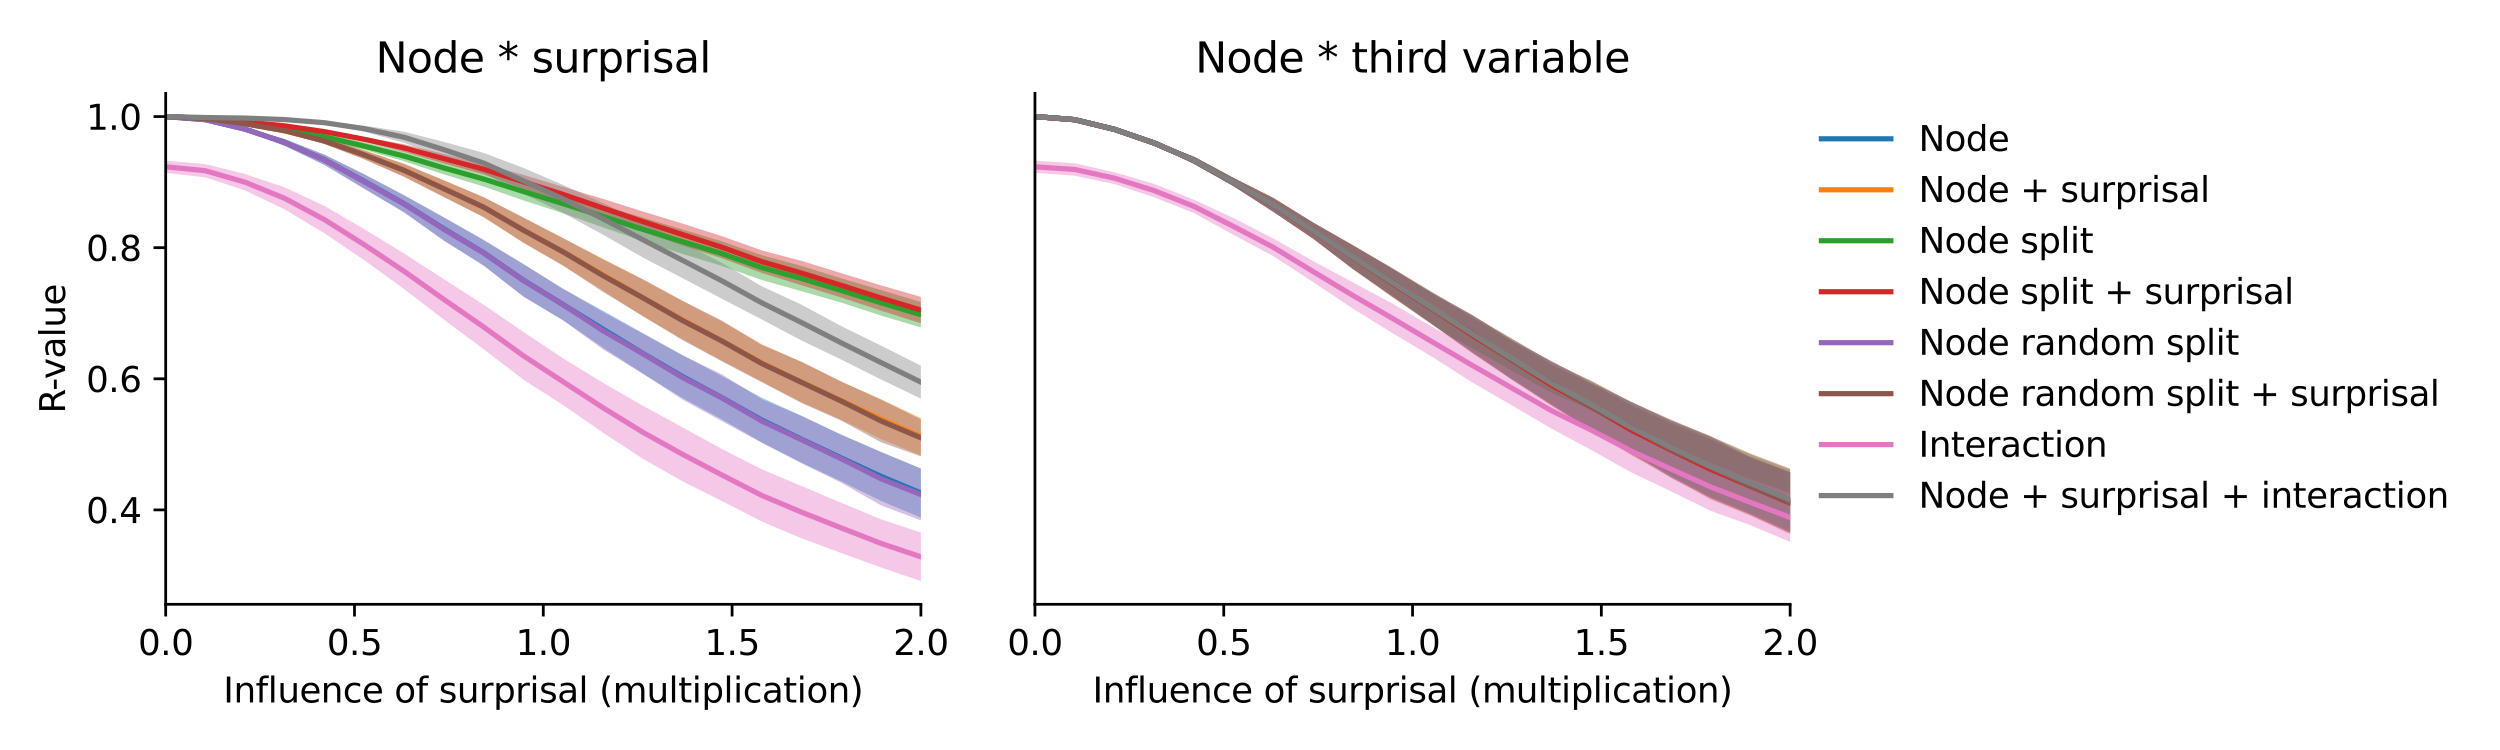 <?xml version="1.0" encoding="utf-8" standalone="no"?>
<!DOCTYPE svg PUBLIC "-//W3C//DTD SVG 1.1//EN"
  "http://www.w3.org/Graphics/SVG/1.1/DTD/svg11.dtd">
<svg xmlns:xlink="http://www.w3.org/1999/xlink" width="720pt" height="216pt" viewBox="0 0 720 216" xmlns="http://www.w3.org/2000/svg" version="1.1">
 <defs>
  <style type="text/css">*{stroke-linejoin: round; stroke-linecap: butt}</style>
 </defs>
 <g id="figure_1">
  <g id="patch_1">
   <path d="M 0 216 
L 720 216 
L 720 0 
L 0 0 
z
" style="fill: #ffffff"/>
  </g>
  <g id="axes_1">
   <g id="patch_2">
    <path d="M 47.72 174.04 
L 265.215 174.04 
L 265.215 26.88 
L 47.72 26.88 
z
" style="fill: #ffffff"/>
   </g>
   <g id="PolyCollection_1">
    <path d="M 47.72 33.569 
L 47.72 33.569 
L 59.167 34.672 
L 70.614 37.561 
L 82.061 42.043 
L 93.508 47.513 
L 104.956 54.319 
L 116.403 61.148 
L 127.85 69.229 
L 139.297 76.536 
L 150.744 85.381 
L 162.191 92.271 
L 173.638 100.099 
L 185.085 107.587 
L 196.532 114.626 
L 207.979 120.823 
L 219.427 127.427 
L 230.874 133.27 
L 242.321 138.644 
L 253.768 144.276 
L 265.215 149.078 
L 265.215 134.909 
L 265.215 134.909 
L 253.768 130.155 
L 242.321 125.194 
L 230.874 119.766 
L 219.427 114.574 
L 207.979 108.335 
L 196.532 102.247 
L 185.085 95.921 
L 173.638 89.487 
L 162.191 83.207 
L 150.744 76.039 
L 139.297 69.081 
L 127.85 62.576 
L 116.403 56.228 
L 104.956 50.196 
L 93.508 44.557 
L 82.061 40.051 
L 70.614 36.847 
L 59.167 34.281 
L 47.72 33.569 
z
" clip-path="url(#p21851d54b5)" style="fill: #1f77b4; fill-opacity: 0.4"/>
   </g>
   <g id="PolyCollection_2">
    <path d="M 47.72 33.569 
L 47.72 33.569 
L 59.167 34.276 
L 70.614 35.934 
L 82.061 38.108 
L 93.508 41.5 
L 104.956 45.836 
L 116.403 50.908 
L 127.85 56.694 
L 139.297 62.577 
L 150.744 69.9 
L 162.191 76.493 
L 173.638 83.73 
L 185.085 91.055 
L 196.532 97.704 
L 207.979 103.86 
L 219.427 109.925 
L 230.874 115.9 
L 242.321 120.931 
L 253.768 126.518 
L 265.215 131.172 
L 265.215 120.385 
L 265.215 120.385 
L 253.768 114.96 
L 242.321 109.929 
L 230.874 104.23 
L 219.427 99.138 
L 207.979 92.65 
L 196.532 86.582 
L 185.085 80.378 
L 173.638 74.511 
L 162.191 68.61 
L 150.744 62.64 
L 139.297 56.788 
L 127.85 51.907 
L 116.403 47.161 
L 104.956 43.332 
L 93.508 39.737 
L 82.061 37.235 
L 70.614 35.336 
L 59.167 34.039 
L 47.72 33.569 
z
" clip-path="url(#p21851d54b5)" style="fill: #ff7f0e; fill-opacity: 0.4"/>
   </g>
   <g id="PolyCollection_3">
    <path d="M 47.72 33.569 
L 47.72 33.569 
L 59.167 34.36 
L 70.614 35.878 
L 82.061 37.835 
L 93.508 40.316 
L 104.956 43.194 
L 116.403 46.451 
L 127.85 50.233 
L 139.297 53.735 
L 150.744 57.715 
L 162.191 61.421 
L 173.638 65.494 
L 185.085 69.427 
L 196.532 73.118 
L 207.979 76.625 
L 219.427 80.653 
L 230.874 83.876 
L 242.321 87.169 
L 253.768 90.901 
L 265.215 94.315 
L 265.215 86.964 
L 265.215 86.964 
L 253.768 83.548 
L 242.321 80.18 
L 230.874 76.595 
L 219.427 73.505 
L 207.979 69.523 
L 196.532 66.089 
L 185.085 62.65 
L 173.638 59.2 
L 162.191 55.91 
L 150.744 52.592 
L 139.297 49.405 
L 127.85 46.533 
L 116.403 43.466 
L 104.956 40.999 
L 93.508 38.487 
L 82.061 36.655 
L 70.614 35.313 
L 59.167 34.153 
L 47.72 33.569 
z
" clip-path="url(#p21851d54b5)" style="fill: #2ca02c; fill-opacity: 0.4"/>
   </g>
   <g id="PolyCollection_4">
    <path d="M 47.72 33.57 
L 47.72 33.57 
L 59.167 34.206 
L 70.614 35.278 
L 82.061 36.531 
L 93.508 38.442 
L 104.956 40.784 
L 116.403 43.718 
L 127.85 47.085 
L 139.297 50.222 
L 150.744 54.364 
L 162.191 58.188 
L 173.638 62.569 
L 185.085 66.71 
L 196.532 70.72 
L 207.979 74.42 
L 219.427 78.626 
L 230.874 82.176 
L 242.321 85.697 
L 253.768 89.493 
L 265.215 93.108 
L 265.215 85.501 
L 265.215 85.501 
L 253.768 82.201 
L 242.321 78.685 
L 230.874 75.154 
L 219.427 72.121 
L 207.979 68.047 
L 196.532 64.39 
L 185.085 60.9 
L 173.638 57.264 
L 162.191 53.837 
L 150.744 50.366 
L 139.297 47.222 
L 127.85 44.332 
L 116.403 41.532 
L 104.956 39.481 
L 93.508 37.397 
L 82.061 35.972 
L 70.614 34.908 
L 59.167 34.023 
L 47.72 33.57 
z
" clip-path="url(#p21851d54b5)" style="fill: #d62728; fill-opacity: 0.4"/>
   </g>
   <g id="PolyCollection_5">
    <path d="M 47.72 33.569 
L 47.72 33.569 
L 59.167 34.67 
L 70.614 37.581 
L 82.061 42.049 
L 93.508 47.546 
L 104.956 54.438 
L 116.403 61.205 
L 127.85 69.379 
L 139.297 76.418 
L 150.744 85.425 
L 162.191 92.256 
L 173.638 100.61 
L 185.085 107.589 
L 196.532 115.078 
L 207.979 121.348 
L 219.427 127.557 
L 230.874 133.471 
L 242.321 139.05 
L 253.768 145.573 
L 265.215 149.87 
L 265.215 135.013 
L 265.215 135.013 
L 253.768 130.242 
L 242.321 125.261 
L 230.874 119.848 
L 219.427 115.031 
L 207.979 107.846 
L 196.532 102.358 
L 185.085 96.059 
L 173.638 89.907 
L 162.191 83.179 
L 150.744 76.132 
L 139.297 69.206 
L 127.85 62.704 
L 116.403 56.298 
L 104.956 50.283 
L 93.508 44.597 
L 82.061 40.07 
L 70.614 36.848 
L 59.167 34.28 
L 47.72 33.569 
z
" clip-path="url(#p21851d54b5)" style="fill: #9467bd; fill-opacity: 0.4"/>
   </g>
   <g id="PolyCollection_6">
    <path d="M 47.72 33.57 
L 47.72 33.57 
L 59.167 34.279 
L 70.614 35.94 
L 82.061 38.103 
L 93.508 41.519 
L 104.956 45.936 
L 116.403 50.951 
L 127.85 56.783 
L 139.297 62.544 
L 150.744 69.918 
L 162.191 76.529 
L 173.638 84.066 
L 185.085 91.025 
L 196.532 97.955 
L 207.979 104.144 
L 219.427 110.109 
L 230.874 116.083 
L 242.321 121.17 
L 253.768 127.406 
L 265.215 131.446 
L 265.215 120.756 
L 265.215 120.756 
L 253.768 115.12 
L 242.321 109.919 
L 230.874 104.213 
L 219.427 99.354 
L 207.979 92.363 
L 196.532 86.653 
L 185.085 80.456 
L 173.638 74.687 
L 162.191 68.596 
L 150.744 62.696 
L 139.297 56.808 
L 127.85 51.961 
L 116.403 47.22 
L 104.956 43.34 
L 93.508 39.748 
L 82.061 37.255 
L 70.614 35.331 
L 59.167 34.041 
L 47.72 33.57 
z
" clip-path="url(#p21851d54b5)" style="fill: #8c564b; fill-opacity: 0.4"/>
   </g>
   <g id="PolyCollection_7">
    <path d="M 47.72 46.277 
L 47.72 49.784 
L 59.167 51.089 
L 70.614 54.861 
L 82.061 60.328 
L 93.508 67.242 
L 104.956 74.982 
L 116.403 83.274 
L 127.85 92.06 
L 139.297 100.58 
L 150.744 109.359 
L 162.191 116.686 
L 173.638 124.591 
L 185.085 132.104 
L 196.532 138.602 
L 207.979 144.331 
L 219.427 150.211 
L 230.874 155.043 
L 242.321 159.3 
L 253.768 163.443 
L 265.215 167.351 
L 265.215 153.391 
L 265.215 153.391 
L 253.768 149.58 
L 242.321 144.825 
L 230.874 139.997 
L 219.427 135.192 
L 207.979 129.353 
L 196.532 123.055 
L 185.085 116.832 
L 173.638 110.232 
L 162.191 103.22 
L 150.744 95.588 
L 139.297 87.777 
L 127.85 80.425 
L 116.403 73.022 
L 104.956 66.048 
L 93.508 59.346 
L 82.061 54.001 
L 70.614 50.127 
L 59.167 47.279 
L 47.72 46.277 
z
" clip-path="url(#p21851d54b5)" style="fill: #e377c2; fill-opacity: 0.4"/>
   </g>
   <g id="PolyCollection_8">
    <path d="M 47.72 33.569 
L 47.72 33.57 
L 59.167 33.881 
L 70.614 34.057 
L 82.061 34.632 
L 93.508 35.821 
L 104.956 37.941 
L 116.403 41.142 
L 127.85 45.365 
L 139.297 49.888 
L 150.744 55.809 
L 162.191 61.337 
L 173.638 67.583 
L 185.085 74.133 
L 196.532 80.095 
L 207.979 86.094 
L 219.427 92.025 
L 230.874 98.077 
L 242.321 103.58 
L 253.768 109.311 
L 265.215 114.811 
L 265.215 105.306 
L 265.215 105.306 
L 253.768 99.56 
L 242.321 93.945 
L 230.874 87.766 
L 219.427 82.459 
L 207.979 75.759 
L 196.532 69.828 
L 185.085 63.916 
L 173.638 58.469 
L 162.191 53.284 
L 150.744 48.362 
L 139.297 44.047 
L 127.85 40.863 
L 116.403 37.946 
L 104.956 36.207 
L 93.508 34.882 
L 82.061 34.263 
L 70.614 33.956 
L 59.167 33.804 
L 47.72 33.569 
z
" clip-path="url(#p21851d54b5)" style="fill: #7f7f7f; fill-opacity: 0.4"/>
   </g>
   <g id="matplotlib.axis_1">
    <g id="xtick_1">
     <g id="line2d_1">
      <defs>
       <path id="ma01c2d3dea" d="M 0 0 
L 0 3.5 
" style="stroke: #000000; stroke-width: 0.8"/>
      </defs>
      <g>
       <use xlink:href="#ma01c2d3dea" x="47.72" y="174.04" style="stroke: #000000; stroke-width: 0.8"/>
      </g>
     </g>
     <g id="text_1">
      <!-- 0.0 -->
      <g transform="translate(39.768 188.638)scale(0.1 -0.1)">
       <defs>
        <path id="DejaVuSans-30" d="M 2034 4250 
Q 1547 4250 1301 3770 
Q 1056 3291 1056 2328 
Q 1056 1369 1301 889 
Q 1547 409 2034 409 
Q 2525 409 2770 889 
Q 3016 1369 3016 2328 
Q 3016 3291 2770 3770 
Q 2525 4250 2034 4250 
z
M 2034 4750 
Q 2819 4750 3233 4129 
Q 3647 3509 3647 2328 
Q 3647 1150 3233 529 
Q 2819 -91 2034 -91 
Q 1250 -91 836 529 
Q 422 1150 422 2328 
Q 422 3509 836 4129 
Q 1250 4750 2034 4750 
z
" transform="scale(0.016)"/>
        <path id="DejaVuSans-2e" d="M 684 794 
L 1344 794 
L 1344 0 
L 684 0 
L 684 794 
z
" transform="scale(0.016)"/>
       </defs>
       <use xlink:href="#DejaVuSans-30"/>
       <use xlink:href="#DejaVuSans-2e" x="63.623"/>
       <use xlink:href="#DejaVuSans-30" x="95.41"/>
      </g>
     </g>
    </g>
    <g id="xtick_2">
     <g id="line2d_2">
      <g>
       <use xlink:href="#ma01c2d3dea" x="102.094" y="174.04" style="stroke: #000000; stroke-width: 0.8"/>
      </g>
     </g>
     <g id="text_2">
      <!-- 0.5 -->
      <g transform="translate(94.142 188.638)scale(0.1 -0.1)">
       <defs>
        <path id="DejaVuSans-35" d="M 691 4666 
L 3169 4666 
L 3169 4134 
L 1269 4134 
L 1269 2991 
Q 1406 3038 1543 3061 
Q 1681 3084 1819 3084 
Q 2600 3084 3056 2656 
Q 3513 2228 3513 1497 
Q 3513 744 3044 326 
Q 2575 -91 1722 -91 
Q 1428 -91 1123 -41 
Q 819 9 494 109 
L 494 744 
Q 775 591 1075 516 
Q 1375 441 1709 441 
Q 2250 441 2565 725 
Q 2881 1009 2881 1497 
Q 2881 1984 2565 2268 
Q 2250 2553 1709 2553 
Q 1456 2553 1204 2497 
Q 953 2441 691 2322 
L 691 4666 
z
" transform="scale(0.016)"/>
       </defs>
       <use xlink:href="#DejaVuSans-30"/>
       <use xlink:href="#DejaVuSans-2e" x="63.623"/>
       <use xlink:href="#DejaVuSans-35" x="95.41"/>
      </g>
     </g>
    </g>
    <g id="xtick_3">
     <g id="line2d_3">
      <g>
       <use xlink:href="#ma01c2d3dea" x="156.468" y="174.04" style="stroke: #000000; stroke-width: 0.8"/>
      </g>
     </g>
     <g id="text_3">
      <!-- 1.0 -->
      <g transform="translate(148.516 188.638)scale(0.1 -0.1)">
       <defs>
        <path id="DejaVuSans-31" d="M 794 531 
L 1825 531 
L 1825 4091 
L 703 3866 
L 703 4441 
L 1819 4666 
L 2450 4666 
L 2450 531 
L 3481 531 
L 3481 0 
L 794 0 
L 794 531 
z
" transform="scale(0.016)"/>
       </defs>
       <use xlink:href="#DejaVuSans-31"/>
       <use xlink:href="#DejaVuSans-2e" x="63.623"/>
       <use xlink:href="#DejaVuSans-30" x="95.41"/>
      </g>
     </g>
    </g>
    <g id="xtick_4">
     <g id="line2d_4">
      <g>
       <use xlink:href="#ma01c2d3dea" x="210.841" y="174.04" style="stroke: #000000; stroke-width: 0.8"/>
      </g>
     </g>
     <g id="text_4">
      <!-- 1.5 -->
      <g transform="translate(202.89 188.638)scale(0.1 -0.1)">
       <use xlink:href="#DejaVuSans-31"/>
       <use xlink:href="#DejaVuSans-2e" x="63.623"/>
       <use xlink:href="#DejaVuSans-35" x="95.41"/>
      </g>
     </g>
    </g>
    <g id="xtick_5">
     <g id="line2d_5">
      <g>
       <use xlink:href="#ma01c2d3dea" x="265.215" y="174.04" style="stroke: #000000; stroke-width: 0.8"/>
      </g>
     </g>
     <g id="text_5">
      <!-- 2.0 -->
      <g transform="translate(257.263 188.638)scale(0.1 -0.1)">
       <defs>
        <path id="DejaVuSans-32" d="M 1228 531 
L 3431 531 
L 3431 0 
L 469 0 
L 469 531 
Q 828 903 1448 1529 
Q 2069 2156 2228 2338 
Q 2531 2678 2651 2914 
Q 2772 3150 2772 3378 
Q 2772 3750 2511 3984 
Q 2250 4219 1831 4219 
Q 1534 4219 1204 4116 
Q 875 4013 500 3803 
L 500 4441 
Q 881 4594 1212 4672 
Q 1544 4750 1819 4750 
Q 2544 4750 2975 4387 
Q 3406 4025 3406 3419 
Q 3406 3131 3298 2873 
Q 3191 2616 2906 2266 
Q 2828 2175 2409 1742 
Q 1991 1309 1228 531 
z
" transform="scale(0.016)"/>
       </defs>
       <use xlink:href="#DejaVuSans-32"/>
       <use xlink:href="#DejaVuSans-2e" x="63.623"/>
       <use xlink:href="#DejaVuSans-30" x="95.41"/>
      </g>
     </g>
    </g>
    <g id="text_6">
     <!-- Influence of surprisal (multiplication) -->
     <g transform="translate(64.321 202.317)scale(0.1 -0.1)">
      <defs>
       <path id="DejaVuSans-49" d="M 628 4666 
L 1259 4666 
L 1259 0 
L 628 0 
L 628 4666 
z
" transform="scale(0.016)"/>
       <path id="DejaVuSans-6e" d="M 3513 2113 
L 3513 0 
L 2938 0 
L 2938 2094 
Q 2938 2591 2744 2837 
Q 2550 3084 2163 3084 
Q 1697 3084 1428 2787 
Q 1159 2491 1159 1978 
L 1159 0 
L 581 0 
L 581 3500 
L 1159 3500 
L 1159 2956 
Q 1366 3272 1645 3428 
Q 1925 3584 2291 3584 
Q 2894 3584 3203 3211 
Q 3513 2838 3513 2113 
z
" transform="scale(0.016)"/>
       <path id="DejaVuSans-66" d="M 2375 4863 
L 2375 4384 
L 1825 4384 
Q 1516 4384 1395 4259 
Q 1275 4134 1275 3809 
L 1275 3500 
L 2222 3500 
L 2222 3053 
L 1275 3053 
L 1275 0 
L 697 0 
L 697 3053 
L 147 3053 
L 147 3500 
L 697 3500 
L 697 3744 
Q 697 4328 969 4595 
Q 1241 4863 1831 4863 
L 2375 4863 
z
" transform="scale(0.016)"/>
       <path id="DejaVuSans-6c" d="M 603 4863 
L 1178 4863 
L 1178 0 
L 603 0 
L 603 4863 
z
" transform="scale(0.016)"/>
       <path id="DejaVuSans-75" d="M 544 1381 
L 544 3500 
L 1119 3500 
L 1119 1403 
Q 1119 906 1312 657 
Q 1506 409 1894 409 
Q 2359 409 2629 706 
Q 2900 1003 2900 1516 
L 2900 3500 
L 3475 3500 
L 3475 0 
L 2900 0 
L 2900 538 
Q 2691 219 2414 64 
Q 2138 -91 1772 -91 
Q 1169 -91 856 284 
Q 544 659 544 1381 
z
M 1991 3584 
L 1991 3584 
z
" transform="scale(0.016)"/>
       <path id="DejaVuSans-65" d="M 3597 1894 
L 3597 1613 
L 953 1613 
Q 991 1019 1311 708 
Q 1631 397 2203 397 
Q 2534 397 2845 478 
Q 3156 559 3463 722 
L 3463 178 
Q 3153 47 2828 -22 
Q 2503 -91 2169 -91 
Q 1331 -91 842 396 
Q 353 884 353 1716 
Q 353 2575 817 3079 
Q 1281 3584 2069 3584 
Q 2775 3584 3186 3129 
Q 3597 2675 3597 1894 
z
M 3022 2063 
Q 3016 2534 2758 2815 
Q 2500 3097 2075 3097 
Q 1594 3097 1305 2825 
Q 1016 2553 972 2059 
L 3022 2063 
z
" transform="scale(0.016)"/>
       <path id="DejaVuSans-63" d="M 3122 3366 
L 3122 2828 
Q 2878 2963 2633 3030 
Q 2388 3097 2138 3097 
Q 1578 3097 1268 2742 
Q 959 2388 959 1747 
Q 959 1106 1268 751 
Q 1578 397 2138 397 
Q 2388 397 2633 464 
Q 2878 531 3122 666 
L 3122 134 
Q 2881 22 2623 -34 
Q 2366 -91 2075 -91 
Q 1284 -91 818 406 
Q 353 903 353 1747 
Q 353 2603 823 3093 
Q 1294 3584 2113 3584 
Q 2378 3584 2631 3529 
Q 2884 3475 3122 3366 
z
" transform="scale(0.016)"/>
       <path id="DejaVuSans-20" transform="scale(0.016)"/>
       <path id="DejaVuSans-6f" d="M 1959 3097 
Q 1497 3097 1228 2736 
Q 959 2375 959 1747 
Q 959 1119 1226 758 
Q 1494 397 1959 397 
Q 2419 397 2687 759 
Q 2956 1122 2956 1747 
Q 2956 2369 2687 2733 
Q 2419 3097 1959 3097 
z
M 1959 3584 
Q 2709 3584 3137 3096 
Q 3566 2609 3566 1747 
Q 3566 888 3137 398 
Q 2709 -91 1959 -91 
Q 1206 -91 779 398 
Q 353 888 353 1747 
Q 353 2609 779 3096 
Q 1206 3584 1959 3584 
z
" transform="scale(0.016)"/>
       <path id="DejaVuSans-73" d="M 2834 3397 
L 2834 2853 
Q 2591 2978 2328 3040 
Q 2066 3103 1784 3103 
Q 1356 3103 1142 2972 
Q 928 2841 928 2578 
Q 928 2378 1081 2264 
Q 1234 2150 1697 2047 
L 1894 2003 
Q 2506 1872 2764 1633 
Q 3022 1394 3022 966 
Q 3022 478 2636 193 
Q 2250 -91 1575 -91 
Q 1294 -91 989 -36 
Q 684 19 347 128 
L 347 722 
Q 666 556 975 473 
Q 1284 391 1588 391 
Q 1994 391 2212 530 
Q 2431 669 2431 922 
Q 2431 1156 2273 1281 
Q 2116 1406 1581 1522 
L 1381 1569 
Q 847 1681 609 1914 
Q 372 2147 372 2553 
Q 372 3047 722 3315 
Q 1072 3584 1716 3584 
Q 2034 3584 2315 3537 
Q 2597 3491 2834 3397 
z
" transform="scale(0.016)"/>
       <path id="DejaVuSans-72" d="M 2631 2963 
Q 2534 3019 2420 3045 
Q 2306 3072 2169 3072 
Q 1681 3072 1420 2755 
Q 1159 2438 1159 1844 
L 1159 0 
L 581 0 
L 581 3500 
L 1159 3500 
L 1159 2956 
Q 1341 3275 1631 3429 
Q 1922 3584 2338 3584 
Q 2397 3584 2469 3576 
Q 2541 3569 2628 3553 
L 2631 2963 
z
" transform="scale(0.016)"/>
       <path id="DejaVuSans-70" d="M 1159 525 
L 1159 -1331 
L 581 -1331 
L 581 3500 
L 1159 3500 
L 1159 2969 
Q 1341 3281 1617 3432 
Q 1894 3584 2278 3584 
Q 2916 3584 3314 3078 
Q 3713 2572 3713 1747 
Q 3713 922 3314 415 
Q 2916 -91 2278 -91 
Q 1894 -91 1617 61 
Q 1341 213 1159 525 
z
M 3116 1747 
Q 3116 2381 2855 2742 
Q 2594 3103 2138 3103 
Q 1681 3103 1420 2742 
Q 1159 2381 1159 1747 
Q 1159 1113 1420 752 
Q 1681 391 2138 391 
Q 2594 391 2855 752 
Q 3116 1113 3116 1747 
z
" transform="scale(0.016)"/>
       <path id="DejaVuSans-69" d="M 603 3500 
L 1178 3500 
L 1178 0 
L 603 0 
L 603 3500 
z
M 603 4863 
L 1178 4863 
L 1178 4134 
L 603 4134 
L 603 4863 
z
" transform="scale(0.016)"/>
       <path id="DejaVuSans-61" d="M 2194 1759 
Q 1497 1759 1228 1600 
Q 959 1441 959 1056 
Q 959 750 1161 570 
Q 1363 391 1709 391 
Q 2188 391 2477 730 
Q 2766 1069 2766 1631 
L 2766 1759 
L 2194 1759 
z
M 3341 1997 
L 3341 0 
L 2766 0 
L 2766 531 
Q 2569 213 2275 61 
Q 1981 -91 1556 -91 
Q 1019 -91 701 211 
Q 384 513 384 1019 
Q 384 1609 779 1909 
Q 1175 2209 1959 2209 
L 2766 2209 
L 2766 2266 
Q 2766 2663 2505 2880 
Q 2244 3097 1772 3097 
Q 1472 3097 1187 3025 
Q 903 2953 641 2809 
L 641 3341 
Q 956 3463 1253 3523 
Q 1550 3584 1831 3584 
Q 2591 3584 2966 3190 
Q 3341 2797 3341 1997 
z
" transform="scale(0.016)"/>
       <path id="DejaVuSans-28" d="M 1984 4856 
Q 1566 4138 1362 3434 
Q 1159 2731 1159 2009 
Q 1159 1288 1364 580 
Q 1569 -128 1984 -844 
L 1484 -844 
Q 1016 -109 783 600 
Q 550 1309 550 2009 
Q 550 2706 781 3412 
Q 1013 4119 1484 4856 
L 1984 4856 
z
" transform="scale(0.016)"/>
       <path id="DejaVuSans-6d" d="M 3328 2828 
Q 3544 3216 3844 3400 
Q 4144 3584 4550 3584 
Q 5097 3584 5394 3201 
Q 5691 2819 5691 2113 
L 5691 0 
L 5113 0 
L 5113 2094 
Q 5113 2597 4934 2840 
Q 4756 3084 4391 3084 
Q 3944 3084 3684 2787 
Q 3425 2491 3425 1978 
L 3425 0 
L 2847 0 
L 2847 2094 
Q 2847 2600 2669 2842 
Q 2491 3084 2119 3084 
Q 1678 3084 1418 2786 
Q 1159 2488 1159 1978 
L 1159 0 
L 581 0 
L 581 3500 
L 1159 3500 
L 1159 2956 
Q 1356 3278 1631 3431 
Q 1906 3584 2284 3584 
Q 2666 3584 2933 3390 
Q 3200 3197 3328 2828 
z
" transform="scale(0.016)"/>
       <path id="DejaVuSans-74" d="M 1172 4494 
L 1172 3500 
L 2356 3500 
L 2356 3053 
L 1172 3053 
L 1172 1153 
Q 1172 725 1289 603 
Q 1406 481 1766 481 
L 2356 481 
L 2356 0 
L 1766 0 
Q 1100 0 847 248 
Q 594 497 594 1153 
L 594 3053 
L 172 3053 
L 172 3500 
L 594 3500 
L 594 4494 
L 1172 4494 
z
" transform="scale(0.016)"/>
       <path id="DejaVuSans-29" d="M 513 4856 
L 1013 4856 
Q 1481 4119 1714 3412 
Q 1947 2706 1947 2009 
Q 1947 1309 1714 600 
Q 1481 -109 1013 -844 
L 513 -844 
Q 928 -128 1133 580 
Q 1338 1288 1338 2009 
Q 1338 2731 1133 3434 
Q 928 4138 513 4856 
z
" transform="scale(0.016)"/>
      </defs>
      <use xlink:href="#DejaVuSans-49"/>
      <use xlink:href="#DejaVuSans-6e" x="29.492"/>
      <use xlink:href="#DejaVuSans-66" x="92.871"/>
      <use xlink:href="#DejaVuSans-6c" x="128.076"/>
      <use xlink:href="#DejaVuSans-75" x="155.859"/>
      <use xlink:href="#DejaVuSans-65" x="219.238"/>
      <use xlink:href="#DejaVuSans-6e" x="280.762"/>
      <use xlink:href="#DejaVuSans-63" x="344.141"/>
      <use xlink:href="#DejaVuSans-65" x="399.121"/>
      <use xlink:href="#DejaVuSans-20" x="460.645"/>
      <use xlink:href="#DejaVuSans-6f" x="492.432"/>
      <use xlink:href="#DejaVuSans-66" x="553.613"/>
      <use xlink:href="#DejaVuSans-20" x="588.818"/>
      <use xlink:href="#DejaVuSans-73" x="620.605"/>
      <use xlink:href="#DejaVuSans-75" x="672.705"/>
      <use xlink:href="#DejaVuSans-72" x="736.084"/>
      <use xlink:href="#DejaVuSans-70" x="777.197"/>
      <use xlink:href="#DejaVuSans-72" x="840.674"/>
      <use xlink:href="#DejaVuSans-69" x="881.787"/>
      <use xlink:href="#DejaVuSans-73" x="909.57"/>
      <use xlink:href="#DejaVuSans-61" x="961.67"/>
      <use xlink:href="#DejaVuSans-6c" x="1022.949"/>
      <use xlink:href="#DejaVuSans-20" x="1050.732"/>
      <use xlink:href="#DejaVuSans-28" x="1082.52"/>
      <use xlink:href="#DejaVuSans-6d" x="1121.533"/>
      <use xlink:href="#DejaVuSans-75" x="1218.945"/>
      <use xlink:href="#DejaVuSans-6c" x="1282.324"/>
      <use xlink:href="#DejaVuSans-74" x="1310.107"/>
      <use xlink:href="#DejaVuSans-69" x="1349.316"/>
      <use xlink:href="#DejaVuSans-70" x="1377.1"/>
      <use xlink:href="#DejaVuSans-6c" x="1440.576"/>
      <use xlink:href="#DejaVuSans-69" x="1468.359"/>
      <use xlink:href="#DejaVuSans-63" x="1496.143"/>
      <use xlink:href="#DejaVuSans-61" x="1551.123"/>
      <use xlink:href="#DejaVuSans-74" x="1612.402"/>
      <use xlink:href="#DejaVuSans-69" x="1651.611"/>
      <use xlink:href="#DejaVuSans-6f" x="1679.395"/>
      <use xlink:href="#DejaVuSans-6e" x="1740.576"/>
      <use xlink:href="#DejaVuSans-29" x="1803.955"/>
     </g>
    </g>
   </g>
   <g id="matplotlib.axis_2">
    <g id="ytick_1">
     <g id="line2d_6">
      <defs>
       <path id="mad92c39e90" d="M 0 0 
L -3.5 0 
" style="stroke: #000000; stroke-width: 0.8"/>
      </defs>
      <g>
       <use xlink:href="#mad92c39e90" x="47.72" y="146.848" style="stroke: #000000; stroke-width: 0.8"/>
      </g>
     </g>
     <g id="text_7">
      <!-- 0.4 -->
      <g transform="translate(24.817 150.647)scale(0.1 -0.1)">
       <defs>
        <path id="DejaVuSans-34" d="M 2419 4116 
L 825 1625 
L 2419 1625 
L 2419 4116 
z
M 2253 4666 
L 3047 4666 
L 3047 1625 
L 3713 1625 
L 3713 1100 
L 3047 1100 
L 3047 0 
L 2419 0 
L 2419 1100 
L 313 1100 
L 313 1709 
L 2253 4666 
z
" transform="scale(0.016)"/>
       </defs>
       <use xlink:href="#DejaVuSans-30"/>
       <use xlink:href="#DejaVuSans-2e" x="63.623"/>
       <use xlink:href="#DejaVuSans-34" x="95.41"/>
      </g>
     </g>
    </g>
    <g id="ytick_2">
     <g id="line2d_7">
      <g>
       <use xlink:href="#mad92c39e90" x="47.72" y="109.088" style="stroke: #000000; stroke-width: 0.8"/>
      </g>
     </g>
     <g id="text_8">
      <!-- 0.6 -->
      <g transform="translate(24.817 112.887)scale(0.1 -0.1)">
       <defs>
        <path id="DejaVuSans-36" d="M 2113 2584 
Q 1688 2584 1439 2293 
Q 1191 2003 1191 1497 
Q 1191 994 1439 701 
Q 1688 409 2113 409 
Q 2538 409 2786 701 
Q 3034 994 3034 1497 
Q 3034 2003 2786 2293 
Q 2538 2584 2113 2584 
z
M 3366 4563 
L 3366 3988 
Q 3128 4100 2886 4159 
Q 2644 4219 2406 4219 
Q 1781 4219 1451 3797 
Q 1122 3375 1075 2522 
Q 1259 2794 1537 2939 
Q 1816 3084 2150 3084 
Q 2853 3084 3261 2657 
Q 3669 2231 3669 1497 
Q 3669 778 3244 343 
Q 2819 -91 2113 -91 
Q 1303 -91 875 529 
Q 447 1150 447 2328 
Q 447 3434 972 4092 
Q 1497 4750 2381 4750 
Q 2619 4750 2861 4703 
Q 3103 4656 3366 4563 
z
" transform="scale(0.016)"/>
       </defs>
       <use xlink:href="#DejaVuSans-30"/>
       <use xlink:href="#DejaVuSans-2e" x="63.623"/>
       <use xlink:href="#DejaVuSans-36" x="95.41"/>
      </g>
     </g>
    </g>
    <g id="ytick_3">
     <g id="line2d_8">
      <g>
       <use xlink:href="#mad92c39e90" x="47.72" y="71.329" style="stroke: #000000; stroke-width: 0.8"/>
      </g>
     </g>
     <g id="text_9">
      <!-- 0.8 -->
      <g transform="translate(24.817 75.128)scale(0.1 -0.1)">
       <defs>
        <path id="DejaVuSans-38" d="M 2034 2216 
Q 1584 2216 1326 1975 
Q 1069 1734 1069 1313 
Q 1069 891 1326 650 
Q 1584 409 2034 409 
Q 2484 409 2743 651 
Q 3003 894 3003 1313 
Q 3003 1734 2745 1975 
Q 2488 2216 2034 2216 
z
M 1403 2484 
Q 997 2584 770 2862 
Q 544 3141 544 3541 
Q 544 4100 942 4425 
Q 1341 4750 2034 4750 
Q 2731 4750 3128 4425 
Q 3525 4100 3525 3541 
Q 3525 3141 3298 2862 
Q 3072 2584 2669 2484 
Q 3125 2378 3379 2068 
Q 3634 1759 3634 1313 
Q 3634 634 3220 271 
Q 2806 -91 2034 -91 
Q 1263 -91 848 271 
Q 434 634 434 1313 
Q 434 1759 690 2068 
Q 947 2378 1403 2484 
z
M 1172 3481 
Q 1172 3119 1398 2916 
Q 1625 2713 2034 2713 
Q 2441 2713 2670 2916 
Q 2900 3119 2900 3481 
Q 2900 3844 2670 4047 
Q 2441 4250 2034 4250 
Q 1625 4250 1398 4047 
Q 1172 3844 1172 3481 
z
" transform="scale(0.016)"/>
       </defs>
       <use xlink:href="#DejaVuSans-30"/>
       <use xlink:href="#DejaVuSans-2e" x="63.623"/>
       <use xlink:href="#DejaVuSans-38" x="95.41"/>
      </g>
     </g>
    </g>
    <g id="ytick_4">
     <g id="line2d_9">
      <g>
       <use xlink:href="#mad92c39e90" x="47.72" y="33.569" style="stroke: #000000; stroke-width: 0.8"/>
      </g>
     </g>
     <g id="text_10">
      <!-- 1.0 -->
      <g transform="translate(24.817 37.368)scale(0.1 -0.1)">
       <use xlink:href="#DejaVuSans-31"/>
       <use xlink:href="#DejaVuSans-2e" x="63.623"/>
       <use xlink:href="#DejaVuSans-30" x="95.41"/>
      </g>
     </g>
    </g>
    <g id="text_11">
     <!-- R-value -->
     <g transform="translate(18.737 119.065)rotate(-90)scale(0.1 -0.1)">
      <defs>
       <path id="DejaVuSans-52" d="M 2841 2188 
Q 3044 2119 3236 1894 
Q 3428 1669 3622 1275 
L 4263 0 
L 3584 0 
L 2988 1197 
Q 2756 1666 2539 1819 
Q 2322 1972 1947 1972 
L 1259 1972 
L 1259 0 
L 628 0 
L 628 4666 
L 2053 4666 
Q 2853 4666 3247 4331 
Q 3641 3997 3641 3322 
Q 3641 2881 3436 2590 
Q 3231 2300 2841 2188 
z
M 1259 4147 
L 1259 2491 
L 2053 2491 
Q 2509 2491 2742 2702 
Q 2975 2913 2975 3322 
Q 2975 3731 2742 3939 
Q 2509 4147 2053 4147 
L 1259 4147 
z
" transform="scale(0.016)"/>
       <path id="DejaVuSans-2d" d="M 313 2009 
L 1997 2009 
L 1997 1497 
L 313 1497 
L 313 2009 
z
" transform="scale(0.016)"/>
       <path id="DejaVuSans-76" d="M 191 3500 
L 800 3500 
L 1894 563 
L 2988 3500 
L 3597 3500 
L 2284 0 
L 1503 0 
L 191 3500 
z
" transform="scale(0.016)"/>
      </defs>
      <use xlink:href="#DejaVuSans-52"/>
      <use xlink:href="#DejaVuSans-2d" x="65.482"/>
      <use xlink:href="#DejaVuSans-76" x="98.941"/>
      <use xlink:href="#DejaVuSans-61" x="158.121"/>
      <use xlink:href="#DejaVuSans-6c" x="219.4"/>
      <use xlink:href="#DejaVuSans-75" x="247.184"/>
      <use xlink:href="#DejaVuSans-65" x="310.562"/>
     </g>
    </g>
   </g>
   <g id="line2d_10">
    <path d="M 47.72 33.569 
L 59.167 34.477 
L 70.614 37.204 
L 82.061 41.047 
L 93.508 46.035 
L 104.956 52.257 
L 116.403 58.688 
L 127.85 65.902 
L 139.297 72.809 
L 150.744 80.71 
L 162.191 87.739 
L 173.638 94.793 
L 185.085 101.754 
L 196.532 108.437 
L 207.979 114.579 
L 219.427 121 
L 230.874 126.518 
L 242.321 131.919 
L 253.768 137.215 
L 265.215 141.993 
" clip-path="url(#p21851d54b5)" style="fill: none; stroke: #1f77b4; stroke-width: 1.5; stroke-linecap: square"/>
   </g>
   <g id="line2d_11">
    <path d="M 47.72 33.569 
L 59.167 34.157 
L 70.614 35.635 
L 82.061 37.671 
L 93.508 40.618 
L 104.956 44.584 
L 116.403 49.034 
L 127.85 54.3 
L 139.297 59.683 
L 150.744 66.27 
L 162.191 72.552 
L 173.638 79.12 
L 185.085 85.716 
L 196.532 92.143 
L 207.979 98.255 
L 219.427 104.532 
L 230.874 110.065 
L 242.321 115.43 
L 253.768 120.739 
L 265.215 125.778 
" clip-path="url(#p21851d54b5)" style="fill: none; stroke: #ff7f0e; stroke-width: 1.5; stroke-linecap: square"/>
   </g>
   <g id="line2d_12">
    <path d="M 47.72 33.569 
L 59.167 34.256 
L 70.614 35.596 
L 82.061 37.245 
L 93.508 39.402 
L 104.956 42.097 
L 116.403 44.958 
L 127.85 48.383 
L 139.297 51.57 
L 150.744 55.153 
L 162.191 58.666 
L 173.638 62.347 
L 185.085 66.038 
L 196.532 69.603 
L 207.979 73.074 
L 219.427 77.079 
L 230.874 80.235 
L 242.321 83.675 
L 253.768 87.224 
L 265.215 90.64 
" clip-path="url(#p21851d54b5)" style="fill: none; stroke: #2ca02c; stroke-width: 1.5; stroke-linecap: square"/>
   </g>
   <g id="line2d_13">
    <path d="M 47.72 33.57 
L 59.167 34.115 
L 70.614 35.093 
L 82.061 36.251 
L 93.508 37.919 
L 104.956 40.133 
L 116.403 42.625 
L 127.85 45.709 
L 139.297 48.722 
L 150.744 52.365 
L 162.191 56.012 
L 173.638 59.917 
L 185.085 63.805 
L 196.532 67.555 
L 207.979 71.234 
L 219.427 75.374 
L 230.874 78.665 
L 242.321 82.191 
L 253.768 85.847 
L 265.215 89.305 
" clip-path="url(#p21851d54b5)" style="fill: none; stroke: #d62728; stroke-width: 1.5; stroke-linecap: square"/>
   </g>
   <g id="line2d_14">
    <path d="M 47.72 33.569 
L 59.167 34.475 
L 70.614 37.215 
L 82.061 41.059 
L 93.508 46.071 
L 104.956 52.36 
L 116.403 58.751 
L 127.85 66.041 
L 139.297 72.812 
L 150.744 80.779 
L 162.191 87.717 
L 173.638 95.258 
L 185.085 101.824 
L 196.532 108.718 
L 207.979 114.597 
L 219.427 121.294 
L 230.874 126.66 
L 242.321 132.156 
L 253.768 137.907 
L 265.215 142.442 
" clip-path="url(#p21851d54b5)" style="fill: none; stroke: #9467bd; stroke-width: 1.5; stroke-linecap: square"/>
   </g>
   <g id="line2d_15">
    <path d="M 47.72 33.57 
L 59.167 34.16 
L 70.614 35.635 
L 82.061 37.679 
L 93.508 40.633 
L 104.956 44.638 
L 116.403 49.085 
L 127.85 54.372 
L 139.297 59.676 
L 150.744 66.307 
L 162.191 72.563 
L 173.638 79.376 
L 185.085 85.741 
L 196.532 92.304 
L 207.979 98.254 
L 219.427 104.732 
L 230.874 110.148 
L 242.321 115.545 
L 253.768 121.263 
L 265.215 126.101 
" clip-path="url(#p21851d54b5)" style="fill: none; stroke: #8c564b; stroke-width: 1.5; stroke-linecap: square"/>
   </g>
   <g id="line2d_16">
    <path d="M 47.72 48.03 
L 59.167 49.184 
L 70.614 52.494 
L 82.061 57.165 
L 93.508 63.294 
L 104.956 70.515 
L 116.403 78.148 
L 127.85 86.242 
L 139.297 94.178 
L 150.744 102.474 
L 162.191 109.953 
L 173.638 117.412 
L 185.085 124.468 
L 196.532 130.829 
L 207.979 136.842 
L 219.427 142.702 
L 230.874 147.52 
L 242.321 152.063 
L 253.768 156.512 
L 265.215 160.371 
" clip-path="url(#p21851d54b5)" style="fill: none; stroke: #e377c2; stroke-width: 1.5; stroke-linecap: square"/>
   </g>
   <g id="line2d_17">
    <path d="M 47.72 33.569 
L 59.167 33.843 
L 70.614 34.006 
L 82.061 34.448 
L 93.508 35.351 
L 104.956 37.074 
L 116.403 39.544 
L 127.85 43.114 
L 139.297 46.967 
L 150.744 52.086 
L 162.191 57.31 
L 173.638 63.026 
L 185.085 69.025 
L 196.532 74.961 
L 207.979 80.927 
L 219.427 87.242 
L 230.874 92.922 
L 242.321 98.763 
L 253.768 104.436 
L 265.215 110.058 
" clip-path="url(#p21851d54b5)" style="fill: none; stroke: #7f7f7f; stroke-width: 1.5; stroke-linecap: square"/>
   </g>
   <g id="patch_3">
    <path d="M 47.72 174.04 
L 47.72 26.88 
" style="fill: none; stroke: #000000; stroke-width: 0.8; stroke-linejoin: miter; stroke-linecap: square"/>
   </g>
   <g id="patch_4">
    <path d="M 47.72 174.04 
L 265.215 174.04 
" style="fill: none; stroke: #000000; stroke-width: 0.8; stroke-linejoin: miter; stroke-linecap: square"/>
   </g>
   <g id="text_12">
    <!-- Node * surprisal -->
    <g transform="translate(108.186 20.88)scale(0.12 -0.12)">
     <defs>
      <path id="DejaVuSans-4e" d="M 628 4666 
L 1478 4666 
L 3547 763 
L 3547 4666 
L 4159 4666 
L 4159 0 
L 3309 0 
L 1241 3903 
L 1241 0 
L 628 0 
L 628 4666 
z
" transform="scale(0.016)"/>
      <path id="DejaVuSans-64" d="M 2906 2969 
L 2906 4863 
L 3481 4863 
L 3481 0 
L 2906 0 
L 2906 525 
Q 2725 213 2448 61 
Q 2172 -91 1784 -91 
Q 1150 -91 751 415 
Q 353 922 353 1747 
Q 353 2572 751 3078 
Q 1150 3584 1784 3584 
Q 2172 3584 2448 3432 
Q 2725 3281 2906 2969 
z
M 947 1747 
Q 947 1113 1208 752 
Q 1469 391 1925 391 
Q 2381 391 2643 752 
Q 2906 1113 2906 1747 
Q 2906 2381 2643 2742 
Q 2381 3103 1925 3103 
Q 1469 3103 1208 2742 
Q 947 2381 947 1747 
z
" transform="scale(0.016)"/>
      <path id="DejaVuSans-2a" d="M 3009 3897 
L 1888 3291 
L 3009 2681 
L 2828 2375 
L 1778 3009 
L 1778 1831 
L 1422 1831 
L 1422 3009 
L 372 2375 
L 191 2681 
L 1313 3291 
L 191 3897 
L 372 4206 
L 1422 3572 
L 1422 4750 
L 1778 4750 
L 1778 3572 
L 2828 4206 
L 3009 3897 
z
" transform="scale(0.016)"/>
     </defs>
     <use xlink:href="#DejaVuSans-4e"/>
     <use xlink:href="#DejaVuSans-6f" x="74.805"/>
     <use xlink:href="#DejaVuSans-64" x="135.986"/>
     <use xlink:href="#DejaVuSans-65" x="199.463"/>
     <use xlink:href="#DejaVuSans-20" x="260.986"/>
     <use xlink:href="#DejaVuSans-2a" x="292.773"/>
     <use xlink:href="#DejaVuSans-20" x="342.773"/>
     <use xlink:href="#DejaVuSans-73" x="374.561"/>
     <use xlink:href="#DejaVuSans-75" x="426.66"/>
     <use xlink:href="#DejaVuSans-72" x="490.039"/>
     <use xlink:href="#DejaVuSans-70" x="531.152"/>
     <use xlink:href="#DejaVuSans-72" x="594.629"/>
     <use xlink:href="#DejaVuSans-69" x="635.742"/>
     <use xlink:href="#DejaVuSans-73" x="663.525"/>
     <use xlink:href="#DejaVuSans-61" x="715.625"/>
     <use xlink:href="#DejaVuSans-6c" x="776.904"/>
    </g>
   </g>
  </g>
  <g id="axes_2">
   <g id="patch_5">
    <path d="M 298.065 174.04 
L 515.56 174.04 
L 515.56 26.88 
L 298.065 26.88 
z
" style="fill: #ffffff"/>
   </g>
   <g id="PolyCollection_9">
    <path d="M 298.065 33.569 
L 298.065 33.569 
L 309.512 34.549 
L 320.959 37.512 
L 332.406 41.553 
L 343.853 47.138 
L 355.301 53.566 
L 366.748 60.889 
L 378.195 68.608 
L 389.642 77.327 
L 401.089 85.373 
L 412.536 93.247 
L 423.983 101.308 
L 435.43 108.938 
L 446.877 116.416 
L 458.324 123.309 
L 469.772 130.351 
L 481.219 136.75 
L 492.666 142.943 
L 504.113 147.54 
L 515.56 152.718 
L 515.56 135.36 
L 515.56 135.36 
L 504.113 130.993 
L 492.666 125.973 
L 481.219 121.047 
L 469.772 115.944 
L 458.324 109.83 
L 446.877 104.32 
L 435.43 97.598 
L 423.983 90.897 
L 412.536 84.235 
L 401.089 77.344 
L 389.642 70.629 
L 378.195 64.165 
L 366.748 57.025 
L 355.301 51.289 
L 343.853 45.139 
L 332.406 40.824 
L 320.959 36.983 
L 309.512 34.386 
L 298.065 33.569 
z
" clip-path="url(#pd23db283f9)" style="fill: #1f77b4; fill-opacity: 0.4"/>
   </g>
   <g id="PolyCollection_10">
    <path d="M 298.065 33.569 
L 298.065 33.569 
L 309.512 34.552 
L 320.959 37.513 
L 332.406 41.572 
L 343.853 47.152 
L 355.301 53.605 
L 366.748 60.952 
L 378.195 68.675 
L 389.642 77.397 
L 401.089 85.436 
L 412.536 93.305 
L 423.983 101.442 
L 435.43 109.082 
L 446.877 116.622 
L 458.324 123.545 
L 469.772 130.638 
L 481.219 137.086 
L 492.666 143.29 
L 504.113 148.011 
L 515.56 153.205 
L 515.56 135.073 
L 515.56 135.073 
L 504.113 130.67 
L 492.666 125.71 
L 481.219 120.879 
L 469.772 115.795 
L 458.324 109.687 
L 446.877 104.244 
L 435.43 97.522 
L 423.983 90.819 
L 412.536 84.161 
L 401.089 77.268 
L 389.642 70.565 
L 378.195 64.086 
L 366.748 56.949 
L 355.301 51.229 
L 343.853 45.101 
L 332.406 40.788 
L 320.959 36.975 
L 309.512 34.387 
L 298.065 33.569 
z
" clip-path="url(#pd23db283f9)" style="fill: #ff7f0e; fill-opacity: 0.4"/>
   </g>
   <g id="PolyCollection_11">
    <path d="M 298.065 33.569 
L 298.065 33.569 
L 309.512 34.551 
L 320.959 37.517 
L 332.406 41.561 
L 343.853 47.16 
L 355.301 53.606 
L 366.748 60.941 
L 378.195 68.705 
L 389.642 77.44 
L 401.089 85.54 
L 412.536 93.447 
L 423.983 101.558 
L 435.43 109.18 
L 446.877 116.679 
L 458.324 123.588 
L 469.772 130.737 
L 481.219 137.157 
L 492.666 143.494 
L 504.113 148.159 
L 515.56 153.448 
L 515.56 136.094 
L 515.56 136.094 
L 504.113 131.717 
L 492.666 126.687 
L 481.219 121.884 
L 469.772 116.749 
L 458.324 110.618 
L 446.877 105.062 
L 435.43 98.235 
L 423.983 91.423 
L 412.536 84.613 
L 401.089 77.639 
L 389.642 70.838 
L 378.195 64.312 
L 366.748 57.136 
L 355.301 51.346 
L 343.853 45.165 
L 332.406 40.834 
L 320.959 36.988 
L 309.512 34.386 
L 298.065 33.569 
z
" clip-path="url(#pd23db283f9)" style="fill: #2ca02c; fill-opacity: 0.4"/>
   </g>
   <g id="PolyCollection_12">
    <path d="M 298.065 33.57 
L 298.065 33.57 
L 309.512 34.553 
L 320.959 37.532 
L 332.406 41.591 
L 343.853 47.191 
L 355.301 53.684 
L 366.748 61.049 
L 378.195 68.815 
L 389.642 77.55 
L 401.089 85.662 
L 412.536 93.557 
L 423.983 101.723 
L 435.43 109.35 
L 446.877 116.922 
L 458.324 123.872 
L 469.772 131.05 
L 481.219 137.482 
L 492.666 143.819 
L 504.113 148.498 
L 515.56 153.809 
L 515.56 136.018 
L 515.56 136.018 
L 504.113 131.619 
L 492.666 126.531 
L 481.219 121.783 
L 469.772 116.632 
L 458.324 110.517 
L 446.877 104.962 
L 435.43 98.148 
L 423.983 91.332 
L 412.536 84.542 
L 401.089 77.552 
L 389.642 70.763 
L 378.195 64.236 
L 366.748 57.075 
L 355.301 51.291 
L 343.853 45.139 
L 332.406 40.813 
L 320.959 36.978 
L 309.512 34.388 
L 298.065 33.57 
z
" clip-path="url(#pd23db283f9)" style="fill: #d62728; fill-opacity: 0.4"/>
   </g>
   <g id="PolyCollection_13">
    <path d="M 298.065 33.569 
L 298.065 33.569 
L 309.512 34.554 
L 320.959 37.518 
L 332.406 41.58 
L 343.853 47.198 
L 355.301 53.6 
L 366.748 60.977 
L 378.195 68.65 
L 389.642 77.393 
L 401.089 85.087 
L 412.536 93.394 
L 423.983 101.221 
L 435.43 109.252 
L 446.877 116.282 
L 458.324 124.232 
L 469.772 129.987 
L 481.219 137.341 
L 492.666 143.043 
L 504.113 147.741 
L 515.56 152.957 
L 515.56 136.315 
L 515.56 136.315 
L 504.113 132.049 
L 492.666 125.895 
L 481.219 121.315 
L 469.772 115.815 
L 458.324 110.345 
L 446.877 104.081 
L 435.43 98.114 
L 423.983 90.728 
L 412.536 84.552 
L 401.089 77.439 
L 389.642 70.734 
L 378.195 64.116 
L 366.748 57.21 
L 355.301 51.348 
L 343.853 45.18 
L 332.406 40.833 
L 320.959 37.002 
L 309.512 34.388 
L 298.065 33.569 
z
" clip-path="url(#pd23db283f9)" style="fill: #9467bd; fill-opacity: 0.4"/>
   </g>
   <g id="PolyCollection_14">
    <path d="M 298.065 33.57 
L 298.065 33.57 
L 309.512 34.557 
L 320.959 37.519 
L 332.406 41.598 
L 343.853 47.214 
L 355.301 53.639 
L 366.748 61.041 
L 378.195 68.709 
L 389.642 77.46 
L 401.089 85.116 
L 412.536 93.44 
L 423.983 101.332 
L 435.43 109.392 
L 446.877 116.477 
L 458.324 124.449 
L 469.772 130.282 
L 481.219 137.667 
L 492.666 143.322 
L 504.113 148.189 
L 515.56 153.443 
L 515.56 136.014 
L 515.56 136.014 
L 504.113 131.723 
L 492.666 125.588 
L 481.219 121.137 
L 469.772 115.665 
L 458.324 110.227 
L 446.877 104.002 
L 435.43 98.037 
L 423.983 90.644 
L 412.536 84.496 
L 401.089 77.372 
L 389.642 70.675 
L 378.195 64.041 
L 366.748 57.129 
L 355.301 51.287 
L 343.853 45.147 
L 332.406 40.8 
L 320.959 36.996 
L 309.512 34.39 
L 298.065 33.57 
z
" clip-path="url(#pd23db283f9)" style="fill: #8c564b; fill-opacity: 0.4"/>
   </g>
   <g id="PolyCollection_15">
    <path d="M 298.065 46.277 
L 298.065 49.784 
L 309.512 50.611 
L 320.959 53.02 
L 332.406 56.84 
L 343.853 61.373 
L 355.301 67.667 
L 366.748 73.786 
L 378.195 81.252 
L 389.642 88.877 
L 401.089 95.974 
L 412.536 102.819 
L 423.983 110.129 
L 435.43 116.763 
L 446.877 123.466 
L 458.324 129.63 
L 469.772 136.037 
L 481.219 141.495 
L 492.666 147.124 
L 504.113 151.264 
L 515.56 156.054 
L 515.56 142.007 
L 515.56 142.007 
L 504.113 138.106 
L 492.666 133.36 
L 481.219 128.67 
L 469.772 123.774 
L 458.324 118.157 
L 446.877 113.134 
L 435.43 106.77 
L 423.983 100.297 
L 412.536 94.186 
L 401.089 87.483 
L 389.642 81.334 
L 378.195 75.206 
L 366.748 68.704 
L 355.301 62.818 
L 343.853 57.524 
L 332.406 52.969 
L 320.959 49.614 
L 309.512 47.025 
L 298.065 46.277 
z
" clip-path="url(#pd23db283f9)" style="fill: #e377c2; fill-opacity: 0.4"/>
   </g>
   <g id="PolyCollection_16">
    <path d="M 298.065 33.569 
L 298.065 33.57 
L 309.512 34.553 
L 320.959 37.543 
L 332.406 41.581 
L 343.853 47.174 
L 355.301 53.604 
L 366.748 60.951 
L 378.195 68.645 
L 389.642 77.391 
L 401.089 85.42 
L 412.536 93.261 
L 423.983 101.375 
L 435.43 109.001 
L 446.877 116.506 
L 458.324 123.427 
L 469.772 130.494 
L 481.219 136.935 
L 492.666 143.126 
L 504.113 147.873 
L 515.56 153.034 
L 515.56 134.952 
L 515.56 134.952 
L 504.113 130.611 
L 492.666 125.647 
L 481.219 120.854 
L 469.772 115.797 
L 458.324 109.709 
L 446.877 104.314 
L 435.43 97.573 
L 423.983 90.943 
L 412.536 84.25 
L 401.089 77.383 
L 389.642 70.678 
L 378.195 64.236 
L 366.748 57.065 
L 355.301 51.33 
L 343.853 45.138 
L 332.406 40.808 
L 320.959 36.96 
L 309.512 34.393 
L 298.065 33.569 
z
" clip-path="url(#pd23db283f9)" style="fill: #7f7f7f; fill-opacity: 0.4"/>
   </g>
   <g id="matplotlib.axis_3">
    <g id="xtick_6">
     <g id="line2d_18">
      <g>
       <use xlink:href="#ma01c2d3dea" x="298.065" y="174.04" style="stroke: #000000; stroke-width: 0.8"/>
      </g>
     </g>
     <g id="text_13">
      <!-- 0.0 -->
      <g transform="translate(290.113 188.638)scale(0.1 -0.1)">
       <use xlink:href="#DejaVuSans-30"/>
       <use xlink:href="#DejaVuSans-2e" x="63.623"/>
       <use xlink:href="#DejaVuSans-30" x="95.41"/>
      </g>
     </g>
    </g>
    <g id="xtick_7">
     <g id="line2d_19">
      <g>
       <use xlink:href="#ma01c2d3dea" x="352.439" y="174.04" style="stroke: #000000; stroke-width: 0.8"/>
      </g>
     </g>
     <g id="text_14">
      <!-- 0.5 -->
      <g transform="translate(344.487 188.638)scale(0.1 -0.1)">
       <use xlink:href="#DejaVuSans-30"/>
       <use xlink:href="#DejaVuSans-2e" x="63.623"/>
       <use xlink:href="#DejaVuSans-35" x="95.41"/>
      </g>
     </g>
    </g>
    <g id="xtick_8">
     <g id="line2d_20">
      <g>
       <use xlink:href="#ma01c2d3dea" x="406.812" y="174.04" style="stroke: #000000; stroke-width: 0.8"/>
      </g>
     </g>
     <g id="text_15">
      <!-- 1.0 -->
      <g transform="translate(398.861 188.638)scale(0.1 -0.1)">
       <use xlink:href="#DejaVuSans-31"/>
       <use xlink:href="#DejaVuSans-2e" x="63.623"/>
       <use xlink:href="#DejaVuSans-30" x="95.41"/>
      </g>
     </g>
    </g>
    <g id="xtick_9">
     <g id="line2d_21">
      <g>
       <use xlink:href="#ma01c2d3dea" x="461.186" y="174.04" style="stroke: #000000; stroke-width: 0.8"/>
      </g>
     </g>
     <g id="text_16">
      <!-- 1.5 -->
      <g transform="translate(453.235 188.638)scale(0.1 -0.1)">
       <use xlink:href="#DejaVuSans-31"/>
       <use xlink:href="#DejaVuSans-2e" x="63.623"/>
       <use xlink:href="#DejaVuSans-35" x="95.41"/>
      </g>
     </g>
    </g>
    <g id="xtick_10">
     <g id="line2d_22">
      <g>
       <use xlink:href="#ma01c2d3dea" x="515.56" y="174.04" style="stroke: #000000; stroke-width: 0.8"/>
      </g>
     </g>
     <g id="text_17">
      <!-- 2.0 -->
      <g transform="translate(507.608 188.638)scale(0.1 -0.1)">
       <use xlink:href="#DejaVuSans-32"/>
       <use xlink:href="#DejaVuSans-2e" x="63.623"/>
       <use xlink:href="#DejaVuSans-30" x="95.41"/>
      </g>
     </g>
    </g>
    <g id="text_18">
     <!-- Influence of surprisal (multiplication) -->
     <g transform="translate(314.666 202.317)scale(0.1 -0.1)">
      <use xlink:href="#DejaVuSans-49"/>
      <use xlink:href="#DejaVuSans-6e" x="29.492"/>
      <use xlink:href="#DejaVuSans-66" x="92.871"/>
      <use xlink:href="#DejaVuSans-6c" x="128.076"/>
      <use xlink:href="#DejaVuSans-75" x="155.859"/>
      <use xlink:href="#DejaVuSans-65" x="219.238"/>
      <use xlink:href="#DejaVuSans-6e" x="280.762"/>
      <use xlink:href="#DejaVuSans-63" x="344.141"/>
      <use xlink:href="#DejaVuSans-65" x="399.121"/>
      <use xlink:href="#DejaVuSans-20" x="460.645"/>
      <use xlink:href="#DejaVuSans-6f" x="492.432"/>
      <use xlink:href="#DejaVuSans-66" x="553.613"/>
      <use xlink:href="#DejaVuSans-20" x="588.818"/>
      <use xlink:href="#DejaVuSans-73" x="620.605"/>
      <use xlink:href="#DejaVuSans-75" x="672.705"/>
      <use xlink:href="#DejaVuSans-72" x="736.084"/>
      <use xlink:href="#DejaVuSans-70" x="777.197"/>
      <use xlink:href="#DejaVuSans-72" x="840.674"/>
      <use xlink:href="#DejaVuSans-69" x="881.787"/>
      <use xlink:href="#DejaVuSans-73" x="909.57"/>
      <use xlink:href="#DejaVuSans-61" x="961.67"/>
      <use xlink:href="#DejaVuSans-6c" x="1022.949"/>
      <use xlink:href="#DejaVuSans-20" x="1050.732"/>
      <use xlink:href="#DejaVuSans-28" x="1082.52"/>
      <use xlink:href="#DejaVuSans-6d" x="1121.533"/>
      <use xlink:href="#DejaVuSans-75" x="1218.945"/>
      <use xlink:href="#DejaVuSans-6c" x="1282.324"/>
      <use xlink:href="#DejaVuSans-74" x="1310.107"/>
      <use xlink:href="#DejaVuSans-69" x="1349.316"/>
      <use xlink:href="#DejaVuSans-70" x="1377.1"/>
      <use xlink:href="#DejaVuSans-6c" x="1440.576"/>
      <use xlink:href="#DejaVuSans-69" x="1468.359"/>
      <use xlink:href="#DejaVuSans-63" x="1496.143"/>
      <use xlink:href="#DejaVuSans-61" x="1551.123"/>
      <use xlink:href="#DejaVuSans-74" x="1612.402"/>
      <use xlink:href="#DejaVuSans-69" x="1651.611"/>
      <use xlink:href="#DejaVuSans-6f" x="1679.395"/>
      <use xlink:href="#DejaVuSans-6e" x="1740.576"/>
      <use xlink:href="#DejaVuSans-29" x="1803.955"/>
     </g>
    </g>
   </g>
   <g id="line2d_23">
    <path d="M 298.065 33.569 
L 309.512 34.468 
L 320.959 37.247 
L 332.406 41.189 
L 343.853 46.139 
L 355.301 52.427 
L 366.748 58.957 
L 378.195 66.387 
L 389.642 73.978 
L 401.089 81.358 
L 412.536 88.741 
L 423.983 96.102 
L 435.43 103.268 
L 446.877 110.368 
L 458.324 116.57 
L 469.772 123.148 
L 481.219 128.898 
L 492.666 134.458 
L 504.113 139.266 
L 515.56 144.039 
" clip-path="url(#pd23db283f9)" style="fill: none; stroke: #1f77b4; stroke-width: 1.5; stroke-linecap: square"/>
   </g>
   <g id="line2d_24">
    <path d="M 298.065 33.569 
L 309.512 34.469 
L 320.959 37.244 
L 332.406 41.18 
L 343.853 46.126 
L 355.301 52.417 
L 366.748 58.951 
L 378.195 66.381 
L 389.642 73.981 
L 401.089 81.352 
L 412.536 88.733 
L 423.983 96.13 
L 435.43 103.302 
L 446.877 110.433 
L 458.324 116.616 
L 469.772 123.217 
L 481.219 128.982 
L 492.666 134.5 
L 504.113 139.341 
L 515.56 144.139 
" clip-path="url(#pd23db283f9)" style="fill: none; stroke: #ff7f0e; stroke-width: 1.5; stroke-linecap: square"/>
   </g>
   <g id="line2d_25">
    <path d="M 298.065 33.569 
L 309.512 34.469 
L 320.959 37.252 
L 332.406 41.197 
L 343.853 46.162 
L 355.301 52.476 
L 366.748 59.038 
L 378.195 66.509 
L 389.642 74.139 
L 401.089 81.59 
L 412.536 89.03 
L 423.983 96.491 
L 435.43 103.708 
L 446.877 110.871 
L 458.324 117.103 
L 469.772 123.743 
L 481.219 129.521 
L 492.666 135.091 
L 504.113 139.938 
L 515.56 144.771 
" clip-path="url(#pd23db283f9)" style="fill: none; stroke: #2ca02c; stroke-width: 1.5; stroke-linecap: square"/>
   </g>
   <g id="line2d_26">
    <path d="M 298.065 33.57 
L 309.512 34.471 
L 320.959 37.255 
L 332.406 41.202 
L 343.853 46.165 
L 355.301 52.488 
L 366.748 59.062 
L 378.195 66.526 
L 389.642 74.157 
L 401.089 81.607 
L 412.536 89.05 
L 423.983 96.528 
L 435.43 103.749 
L 446.877 110.942 
L 458.324 117.195 
L 469.772 123.841 
L 481.219 129.633 
L 492.666 135.175 
L 504.113 140.058 
L 515.56 144.914 
" clip-path="url(#pd23db283f9)" style="fill: none; stroke: #d62728; stroke-width: 1.5; stroke-linecap: square"/>
   </g>
   <g id="line2d_27">
    <path d="M 298.065 33.569 
L 309.512 34.471 
L 320.959 37.26 
L 332.406 41.206 
L 343.853 46.189 
L 355.301 52.474 
L 366.748 59.094 
L 378.195 66.383 
L 389.642 74.063 
L 401.089 81.263 
L 412.536 88.973 
L 423.983 95.975 
L 435.43 103.683 
L 446.877 110.182 
L 458.324 117.288 
L 469.772 122.901 
L 481.219 129.328 
L 492.666 134.469 
L 504.113 139.895 
L 515.56 144.636 
" clip-path="url(#pd23db283f9)" style="fill: none; stroke: #9467bd; stroke-width: 1.5; stroke-linecap: square"/>
   </g>
   <g id="line2d_28">
    <path d="M 298.065 33.57 
L 309.512 34.474 
L 320.959 37.257 
L 332.406 41.199 
L 343.853 46.18 
L 355.301 52.463 
L 366.748 59.085 
L 378.195 66.375 
L 389.642 74.068 
L 401.089 81.244 
L 412.536 88.968 
L 423.983 95.988 
L 435.43 103.715 
L 446.877 110.24 
L 458.324 117.338 
L 469.772 122.973 
L 481.219 129.402 
L 492.666 134.455 
L 504.113 139.956 
L 515.56 144.728 
" clip-path="url(#pd23db283f9)" style="fill: none; stroke: #8c564b; stroke-width: 1.5; stroke-linecap: square"/>
   </g>
   <g id="line2d_29">
    <path d="M 298.065 48.03 
L 309.512 48.818 
L 320.959 51.317 
L 332.406 54.905 
L 343.853 59.449 
L 355.301 65.243 
L 366.748 71.245 
L 378.195 78.229 
L 389.642 85.105 
L 401.089 91.728 
L 412.536 98.503 
L 423.983 105.213 
L 435.43 111.766 
L 446.877 118.3 
L 458.324 123.894 
L 469.772 129.905 
L 481.219 135.083 
L 492.666 140.242 
L 504.113 144.685 
L 515.56 149.03 
" clip-path="url(#pd23db283f9)" style="fill: none; stroke: #e377c2; stroke-width: 1.5; stroke-linecap: square"/>
   </g>
   <g id="line2d_30">
    <path d="M 298.065 33.569 
L 309.512 34.473 
L 320.959 37.252 
L 332.406 41.194 
L 343.853 46.156 
L 355.301 52.467 
L 366.748 59.008 
L 378.195 66.44 
L 389.642 74.035 
L 401.089 81.401 
L 412.536 88.756 
L 423.983 96.159 
L 435.43 103.287 
L 446.877 110.41 
L 458.324 116.568 
L 469.772 123.146 
L 481.219 128.894 
L 492.666 134.387 
L 504.113 139.242 
L 515.56 143.993 
" clip-path="url(#pd23db283f9)" style="fill: none; stroke: #7f7f7f; stroke-width: 1.5; stroke-linecap: square"/>
   </g>
   <g id="patch_6">
    <path d="M 298.065 174.04 
L 298.065 26.88 
" style="fill: none; stroke: #000000; stroke-width: 0.8; stroke-linejoin: miter; stroke-linecap: square"/>
   </g>
   <g id="patch_7">
    <path d="M 298.065 174.04 
L 515.56 174.04 
" style="fill: none; stroke: #000000; stroke-width: 0.8; stroke-linejoin: miter; stroke-linecap: square"/>
   </g>
   <g id="text_19">
    <!-- Node * third variable -->
    <g transform="translate(344.233 20.88)scale(0.12 -0.12)">
     <defs>
      <path id="DejaVuSans-68" d="M 3513 2113 
L 3513 0 
L 2938 0 
L 2938 2094 
Q 2938 2591 2744 2837 
Q 2550 3084 2163 3084 
Q 1697 3084 1428 2787 
Q 1159 2491 1159 1978 
L 1159 0 
L 581 0 
L 581 4863 
L 1159 4863 
L 1159 2956 
Q 1366 3272 1645 3428 
Q 1925 3584 2291 3584 
Q 2894 3584 3203 3211 
Q 3513 2838 3513 2113 
z
" transform="scale(0.016)"/>
      <path id="DejaVuSans-62" d="M 3116 1747 
Q 3116 2381 2855 2742 
Q 2594 3103 2138 3103 
Q 1681 3103 1420 2742 
Q 1159 2381 1159 1747 
Q 1159 1113 1420 752 
Q 1681 391 2138 391 
Q 2594 391 2855 752 
Q 3116 1113 3116 1747 
z
M 1159 2969 
Q 1341 3281 1617 3432 
Q 1894 3584 2278 3584 
Q 2916 3584 3314 3078 
Q 3713 2572 3713 1747 
Q 3713 922 3314 415 
Q 2916 -91 2278 -91 
Q 1894 -91 1617 61 
Q 1341 213 1159 525 
L 1159 0 
L 581 0 
L 581 4863 
L 1159 4863 
L 1159 2969 
z
" transform="scale(0.016)"/>
     </defs>
     <use xlink:href="#DejaVuSans-4e"/>
     <use xlink:href="#DejaVuSans-6f" x="74.805"/>
     <use xlink:href="#DejaVuSans-64" x="135.986"/>
     <use xlink:href="#DejaVuSans-65" x="199.463"/>
     <use xlink:href="#DejaVuSans-20" x="260.986"/>
     <use xlink:href="#DejaVuSans-2a" x="292.773"/>
     <use xlink:href="#DejaVuSans-20" x="342.773"/>
     <use xlink:href="#DejaVuSans-74" x="374.561"/>
     <use xlink:href="#DejaVuSans-68" x="413.77"/>
     <use xlink:href="#DejaVuSans-69" x="477.148"/>
     <use xlink:href="#DejaVuSans-72" x="504.932"/>
     <use xlink:href="#DejaVuSans-64" x="544.295"/>
     <use xlink:href="#DejaVuSans-20" x="607.771"/>
     <use xlink:href="#DejaVuSans-76" x="639.559"/>
     <use xlink:href="#DejaVuSans-61" x="698.738"/>
     <use xlink:href="#DejaVuSans-72" x="760.018"/>
     <use xlink:href="#DejaVuSans-69" x="801.131"/>
     <use xlink:href="#DejaVuSans-61" x="828.914"/>
     <use xlink:href="#DejaVuSans-62" x="890.193"/>
     <use xlink:href="#DejaVuSans-6c" x="953.67"/>
     <use xlink:href="#DejaVuSans-65" x="981.453"/>
    </g>
   </g>
   <g id="legend_1">
    <g id="line2d_31">
     <path d="M 524.56 39.978 
L 534.56 39.978 
L 544.56 39.978 
" style="fill: none; stroke: #1f77b4; stroke-width: 1.5; stroke-linecap: square"/>
    </g>
    <g id="text_20">
     <!-- Node -->
     <g transform="translate(552.56 43.478)scale(0.1 -0.1)">
      <use xlink:href="#DejaVuSans-4e"/>
      <use xlink:href="#DejaVuSans-6f" x="74.805"/>
      <use xlink:href="#DejaVuSans-64" x="135.986"/>
      <use xlink:href="#DejaVuSans-65" x="199.463"/>
     </g>
    </g>
    <g id="line2d_32">
     <path d="M 524.56 54.657 
L 534.56 54.657 
L 544.56 54.657 
" style="fill: none; stroke: #ff7f0e; stroke-width: 1.5; stroke-linecap: square"/>
    </g>
    <g id="text_21">
     <!-- Node + surprisal -->
     <g transform="translate(552.56 58.157)scale(0.1 -0.1)">
      <defs>
       <path id="DejaVuSans-2b" d="M 2944 4013 
L 2944 2272 
L 4684 2272 
L 4684 1741 
L 2944 1741 
L 2944 0 
L 2419 0 
L 2419 1741 
L 678 1741 
L 678 2272 
L 2419 2272 
L 2419 4013 
L 2944 4013 
z
" transform="scale(0.016)"/>
      </defs>
      <use xlink:href="#DejaVuSans-4e"/>
      <use xlink:href="#DejaVuSans-6f" x="74.805"/>
      <use xlink:href="#DejaVuSans-64" x="135.986"/>
      <use xlink:href="#DejaVuSans-65" x="199.463"/>
      <use xlink:href="#DejaVuSans-20" x="260.986"/>
      <use xlink:href="#DejaVuSans-2b" x="292.773"/>
      <use xlink:href="#DejaVuSans-20" x="376.562"/>
      <use xlink:href="#DejaVuSans-73" x="408.35"/>
      <use xlink:href="#DejaVuSans-75" x="460.449"/>
      <use xlink:href="#DejaVuSans-72" x="523.828"/>
      <use xlink:href="#DejaVuSans-70" x="564.941"/>
      <use xlink:href="#DejaVuSans-72" x="628.418"/>
      <use xlink:href="#DejaVuSans-69" x="669.531"/>
      <use xlink:href="#DejaVuSans-73" x="697.314"/>
      <use xlink:href="#DejaVuSans-61" x="749.414"/>
      <use xlink:href="#DejaVuSans-6c" x="810.693"/>
     </g>
    </g>
    <g id="line2d_33">
     <path d="M 524.56 69.335 
L 534.56 69.335 
L 544.56 69.335 
" style="fill: none; stroke: #2ca02c; stroke-width: 1.5; stroke-linecap: square"/>
    </g>
    <g id="text_22">
     <!-- Node split -->
     <g transform="translate(552.56 72.835)scale(0.1 -0.1)">
      <use xlink:href="#DejaVuSans-4e"/>
      <use xlink:href="#DejaVuSans-6f" x="74.805"/>
      <use xlink:href="#DejaVuSans-64" x="135.986"/>
      <use xlink:href="#DejaVuSans-65" x="199.463"/>
      <use xlink:href="#DejaVuSans-20" x="260.986"/>
      <use xlink:href="#DejaVuSans-73" x="292.773"/>
      <use xlink:href="#DejaVuSans-70" x="344.873"/>
      <use xlink:href="#DejaVuSans-6c" x="408.35"/>
      <use xlink:href="#DejaVuSans-69" x="436.133"/>
      <use xlink:href="#DejaVuSans-74" x="463.916"/>
     </g>
    </g>
    <g id="line2d_34">
     <path d="M 524.56 84.013 
L 534.56 84.013 
L 544.56 84.013 
" style="fill: none; stroke: #d62728; stroke-width: 1.5; stroke-linecap: square"/>
    </g>
    <g id="text_23">
     <!-- Node split + surprisal -->
     <g transform="translate(552.56 87.513)scale(0.1 -0.1)">
      <use xlink:href="#DejaVuSans-4e"/>
      <use xlink:href="#DejaVuSans-6f" x="74.805"/>
      <use xlink:href="#DejaVuSans-64" x="135.986"/>
      <use xlink:href="#DejaVuSans-65" x="199.463"/>
      <use xlink:href="#DejaVuSans-20" x="260.986"/>
      <use xlink:href="#DejaVuSans-73" x="292.773"/>
      <use xlink:href="#DejaVuSans-70" x="344.873"/>
      <use xlink:href="#DejaVuSans-6c" x="408.35"/>
      <use xlink:href="#DejaVuSans-69" x="436.133"/>
      <use xlink:href="#DejaVuSans-74" x="463.916"/>
      <use xlink:href="#DejaVuSans-20" x="503.125"/>
      <use xlink:href="#DejaVuSans-2b" x="534.912"/>
      <use xlink:href="#DejaVuSans-20" x="618.701"/>
      <use xlink:href="#DejaVuSans-73" x="650.488"/>
      <use xlink:href="#DejaVuSans-75" x="702.588"/>
      <use xlink:href="#DejaVuSans-72" x="765.967"/>
      <use xlink:href="#DejaVuSans-70" x="807.08"/>
      <use xlink:href="#DejaVuSans-72" x="870.557"/>
      <use xlink:href="#DejaVuSans-69" x="911.67"/>
      <use xlink:href="#DejaVuSans-73" x="939.453"/>
      <use xlink:href="#DejaVuSans-61" x="991.553"/>
      <use xlink:href="#DejaVuSans-6c" x="1052.832"/>
     </g>
    </g>
    <g id="line2d_35">
     <path d="M 524.56 98.691 
L 534.56 98.691 
L 544.56 98.691 
" style="fill: none; stroke: #9467bd; stroke-width: 1.5; stroke-linecap: square"/>
    </g>
    <g id="text_24">
     <!-- Node random split -->
     <g transform="translate(552.56 102.191)scale(0.1 -0.1)">
      <use xlink:href="#DejaVuSans-4e"/>
      <use xlink:href="#DejaVuSans-6f" x="74.805"/>
      <use xlink:href="#DejaVuSans-64" x="135.986"/>
      <use xlink:href="#DejaVuSans-65" x="199.463"/>
      <use xlink:href="#DejaVuSans-20" x="260.986"/>
      <use xlink:href="#DejaVuSans-72" x="292.773"/>
      <use xlink:href="#DejaVuSans-61" x="333.887"/>
      <use xlink:href="#DejaVuSans-6e" x="395.166"/>
      <use xlink:href="#DejaVuSans-64" x="458.545"/>
      <use xlink:href="#DejaVuSans-6f" x="522.021"/>
      <use xlink:href="#DejaVuSans-6d" x="583.203"/>
      <use xlink:href="#DejaVuSans-20" x="680.615"/>
      <use xlink:href="#DejaVuSans-73" x="712.402"/>
      <use xlink:href="#DejaVuSans-70" x="764.502"/>
      <use xlink:href="#DejaVuSans-6c" x="827.979"/>
      <use xlink:href="#DejaVuSans-69" x="855.762"/>
      <use xlink:href="#DejaVuSans-74" x="883.545"/>
     </g>
    </g>
    <g id="line2d_36">
     <path d="M 524.56 113.369 
L 534.56 113.369 
L 544.56 113.369 
" style="fill: none; stroke: #8c564b; stroke-width: 1.5; stroke-linecap: square"/>
    </g>
    <g id="text_25">
     <!-- Node random split + surprisal -->
     <g transform="translate(552.56 116.869)scale(0.1 -0.1)">
      <use xlink:href="#DejaVuSans-4e"/>
      <use xlink:href="#DejaVuSans-6f" x="74.805"/>
      <use xlink:href="#DejaVuSans-64" x="135.986"/>
      <use xlink:href="#DejaVuSans-65" x="199.463"/>
      <use xlink:href="#DejaVuSans-20" x="260.986"/>
      <use xlink:href="#DejaVuSans-72" x="292.773"/>
      <use xlink:href="#DejaVuSans-61" x="333.887"/>
      <use xlink:href="#DejaVuSans-6e" x="395.166"/>
      <use xlink:href="#DejaVuSans-64" x="458.545"/>
      <use xlink:href="#DejaVuSans-6f" x="522.021"/>
      <use xlink:href="#DejaVuSans-6d" x="583.203"/>
      <use xlink:href="#DejaVuSans-20" x="680.615"/>
      <use xlink:href="#DejaVuSans-73" x="712.402"/>
      <use xlink:href="#DejaVuSans-70" x="764.502"/>
      <use xlink:href="#DejaVuSans-6c" x="827.979"/>
      <use xlink:href="#DejaVuSans-69" x="855.762"/>
      <use xlink:href="#DejaVuSans-74" x="883.545"/>
      <use xlink:href="#DejaVuSans-20" x="922.754"/>
      <use xlink:href="#DejaVuSans-2b" x="954.541"/>
      <use xlink:href="#DejaVuSans-20" x="1038.33"/>
      <use xlink:href="#DejaVuSans-73" x="1070.117"/>
      <use xlink:href="#DejaVuSans-75" x="1122.217"/>
      <use xlink:href="#DejaVuSans-72" x="1185.596"/>
      <use xlink:href="#DejaVuSans-70" x="1226.709"/>
      <use xlink:href="#DejaVuSans-72" x="1290.186"/>
      <use xlink:href="#DejaVuSans-69" x="1331.299"/>
      <use xlink:href="#DejaVuSans-73" x="1359.082"/>
      <use xlink:href="#DejaVuSans-61" x="1411.182"/>
      <use xlink:href="#DejaVuSans-6c" x="1472.461"/>
     </g>
    </g>
    <g id="line2d_37">
     <path d="M 524.56 128.047 
L 534.56 128.047 
L 544.56 128.047 
" style="fill: none; stroke: #e377c2; stroke-width: 1.5; stroke-linecap: square"/>
    </g>
    <g id="text_26">
     <!-- Interaction -->
     <g transform="translate(552.56 131.547)scale(0.1 -0.1)">
      <use xlink:href="#DejaVuSans-49"/>
      <use xlink:href="#DejaVuSans-6e" x="29.492"/>
      <use xlink:href="#DejaVuSans-74" x="92.871"/>
      <use xlink:href="#DejaVuSans-65" x="132.08"/>
      <use xlink:href="#DejaVuSans-72" x="193.604"/>
      <use xlink:href="#DejaVuSans-61" x="234.717"/>
      <use xlink:href="#DejaVuSans-63" x="295.996"/>
      <use xlink:href="#DejaVuSans-74" x="350.977"/>
      <use xlink:href="#DejaVuSans-69" x="390.186"/>
      <use xlink:href="#DejaVuSans-6f" x="417.969"/>
      <use xlink:href="#DejaVuSans-6e" x="479.15"/>
     </g>
    </g>
    <g id="line2d_38">
     <path d="M 524.56 142.725 
L 534.56 142.725 
L 544.56 142.725 
" style="fill: none; stroke: #7f7f7f; stroke-width: 1.5; stroke-linecap: square"/>
    </g>
    <g id="text_27">
     <!-- Node + surprisal + interaction -->
     <g transform="translate(552.56 146.225)scale(0.1 -0.1)">
      <use xlink:href="#DejaVuSans-4e"/>
      <use xlink:href="#DejaVuSans-6f" x="74.805"/>
      <use xlink:href="#DejaVuSans-64" x="135.986"/>
      <use xlink:href="#DejaVuSans-65" x="199.463"/>
      <use xlink:href="#DejaVuSans-20" x="260.986"/>
      <use xlink:href="#DejaVuSans-2b" x="292.773"/>
      <use xlink:href="#DejaVuSans-20" x="376.562"/>
      <use xlink:href="#DejaVuSans-73" x="408.35"/>
      <use xlink:href="#DejaVuSans-75" x="460.449"/>
      <use xlink:href="#DejaVuSans-72" x="523.828"/>
      <use xlink:href="#DejaVuSans-70" x="564.941"/>
      <use xlink:href="#DejaVuSans-72" x="628.418"/>
      <use xlink:href="#DejaVuSans-69" x="669.531"/>
      <use xlink:href="#DejaVuSans-73" x="697.314"/>
      <use xlink:href="#DejaVuSans-61" x="749.414"/>
      <use xlink:href="#DejaVuSans-6c" x="810.693"/>
      <use xlink:href="#DejaVuSans-20" x="838.477"/>
      <use xlink:href="#DejaVuSans-2b" x="870.264"/>
      <use xlink:href="#DejaVuSans-20" x="954.053"/>
      <use xlink:href="#DejaVuSans-69" x="985.84"/>
      <use xlink:href="#DejaVuSans-6e" x="1013.623"/>
      <use xlink:href="#DejaVuSans-74" x="1077.002"/>
      <use xlink:href="#DejaVuSans-65" x="1116.211"/>
      <use xlink:href="#DejaVuSans-72" x="1177.734"/>
      <use xlink:href="#DejaVuSans-61" x="1218.848"/>
      <use xlink:href="#DejaVuSans-63" x="1280.127"/>
      <use xlink:href="#DejaVuSans-74" x="1335.107"/>
      <use xlink:href="#DejaVuSans-69" x="1374.316"/>
      <use xlink:href="#DejaVuSans-6f" x="1402.1"/>
      <use xlink:href="#DejaVuSans-6e" x="1463.281"/>
     </g>
    </g>
   </g>
  </g>
 </g>
 <defs>
  <clipPath id="p21851d54b5">
   <rect x="47.72" y="26.88" width="217.495" height="147.16"/>
  </clipPath>
  <clipPath id="pd23db283f9">
   <rect x="298.065" y="26.88" width="217.495" height="147.16"/>
  </clipPath>
 </defs>
</svg>
